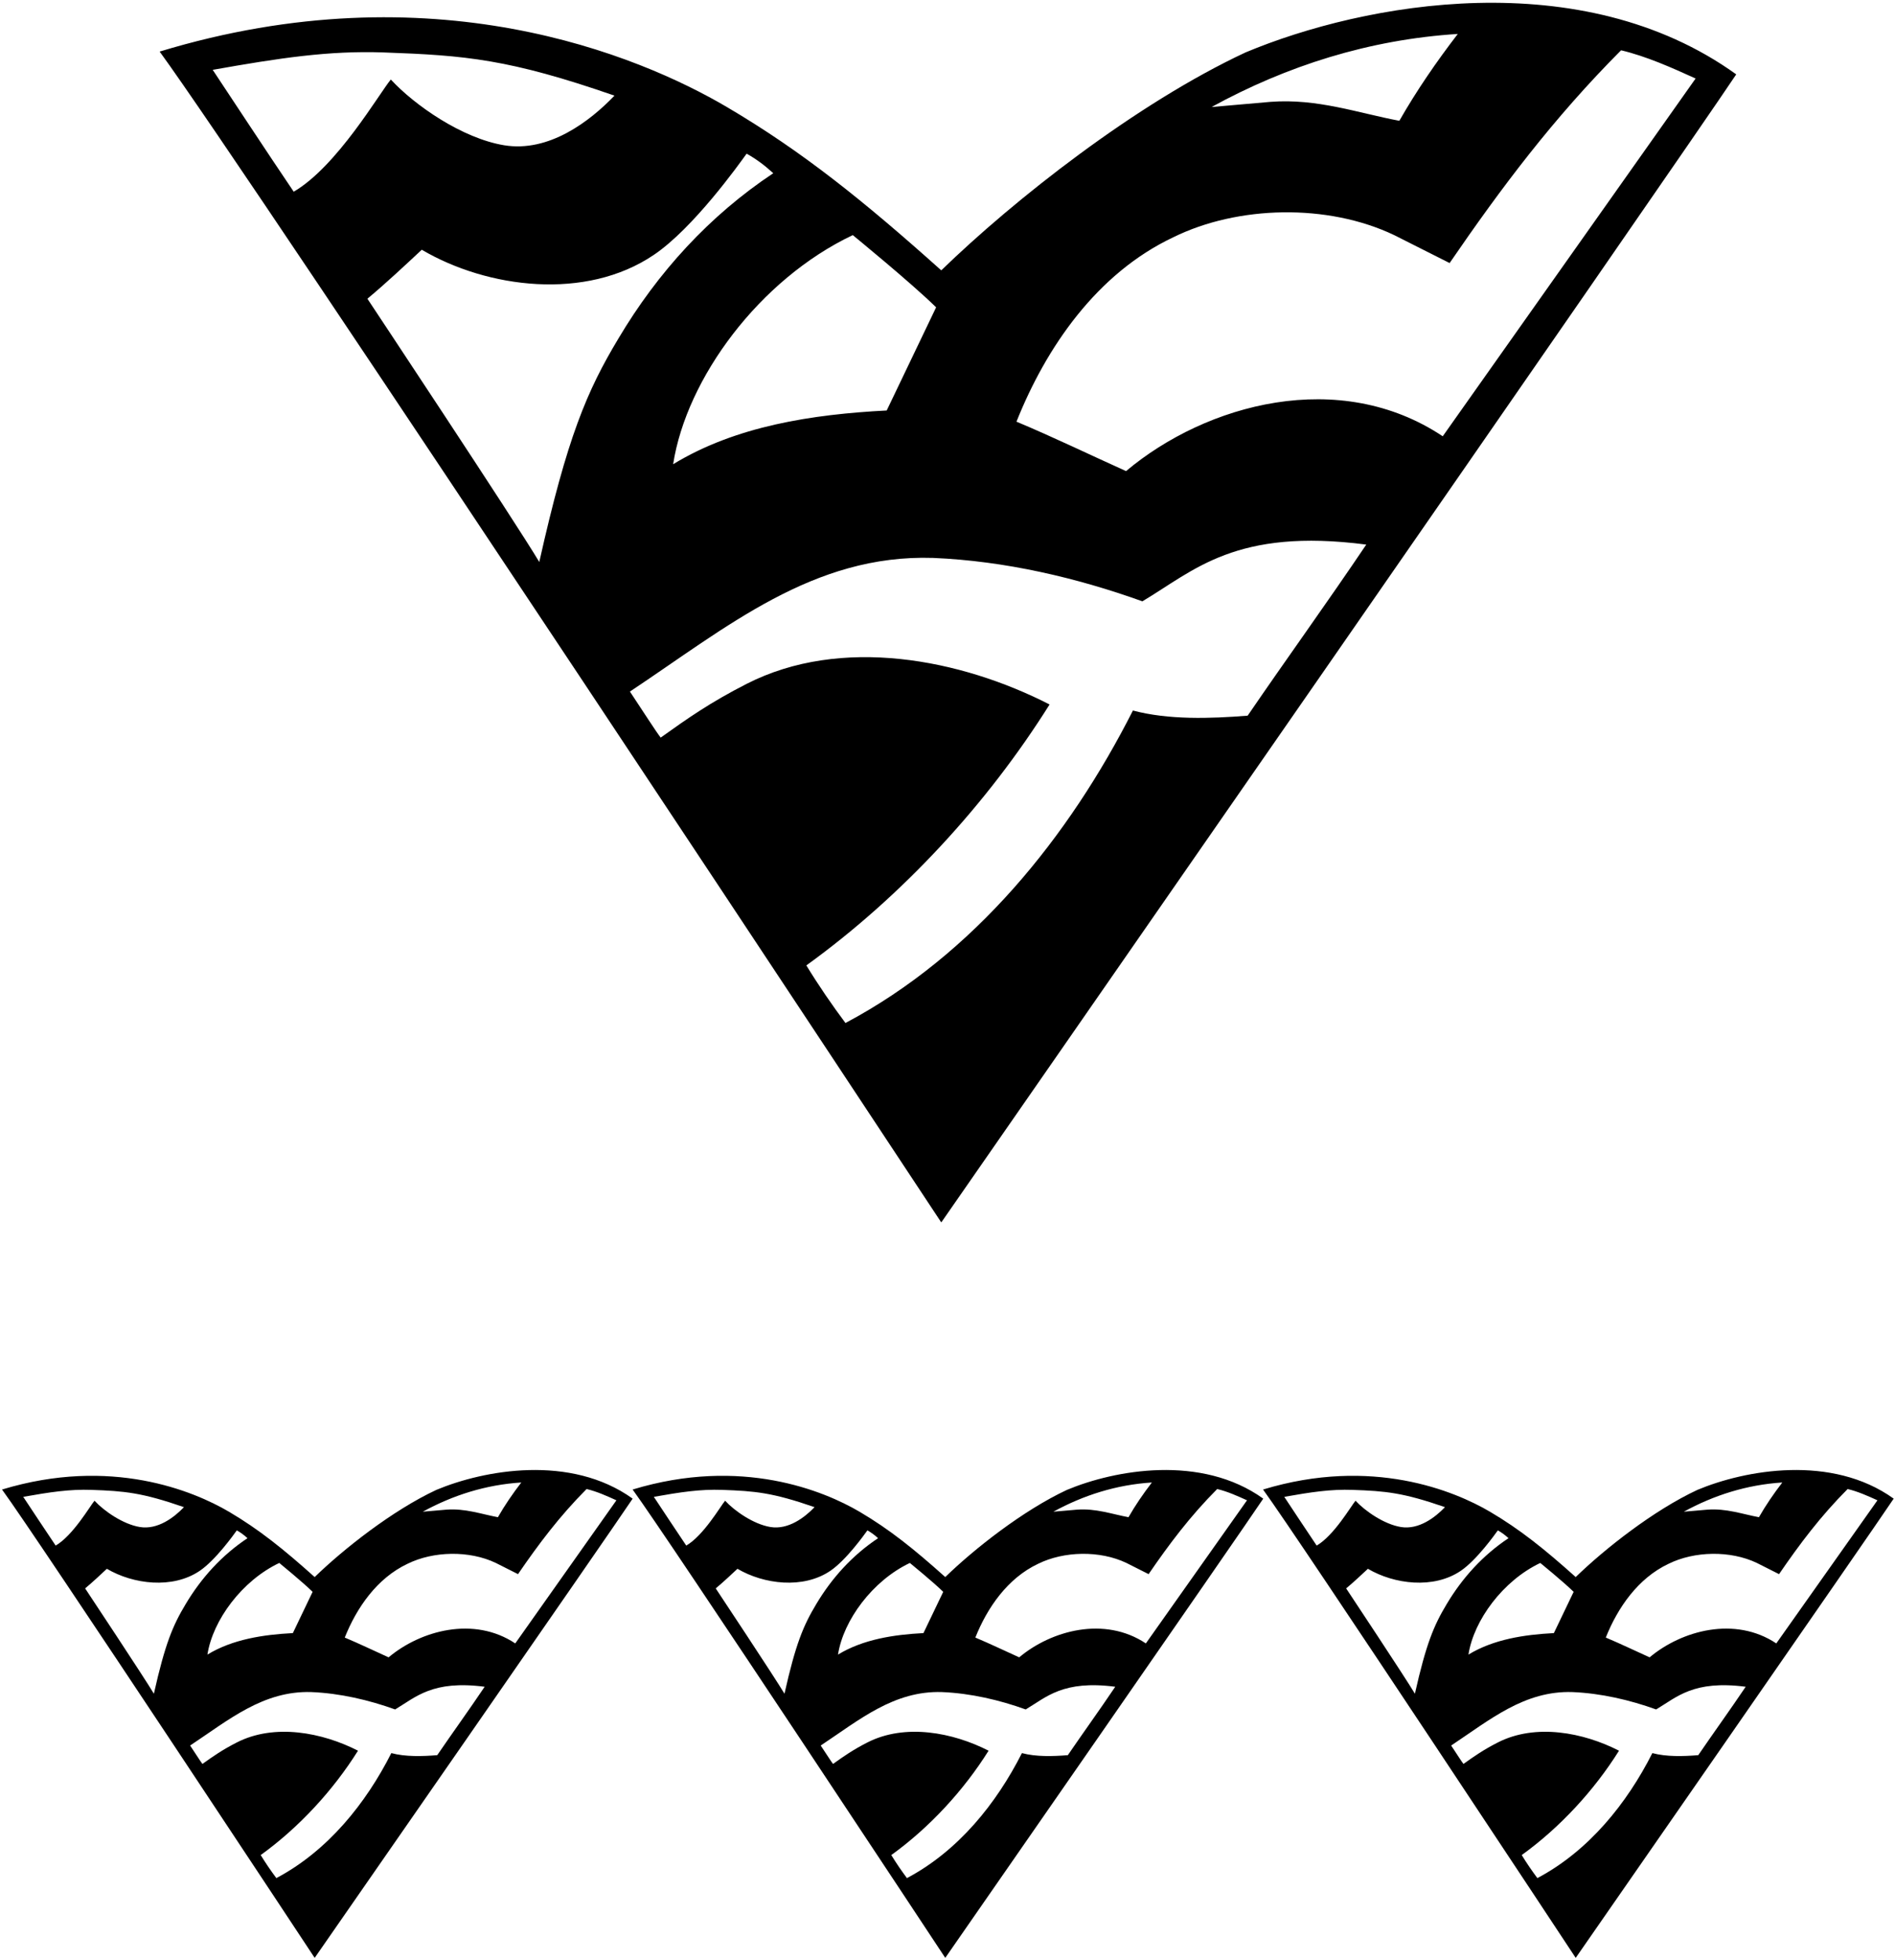 <?xml version="1.0" encoding="UTF-8"?>
<svg xmlns="http://www.w3.org/2000/svg" xmlns:xlink="http://www.w3.org/1999/xlink" width="441pt" height="456pt" viewBox="0 0 441 456" version="1.1">
<g id="surface1">
<path style=" stroke:none;fill-rule:nonzero;fill:rgb(0%,0%,0%);fill-opacity:1;" d="M 404.051 17.301 C 368.031 -8.602 317.551 0.602 289.852 12.199 C 264.352 24.102 235.969 46.473 219.051 62.898 C 201 46.75 186.75 35.25 169.152 24.898 C 148.641 12.836 100.5 -7.25 37.152 12 C 57.652 40 219.051 284.398 219.051 284.398 C 219.051 284.398 391.754 35.801 404.051 17.301 Z M 339.254 7.898 C 334.254 14.398 329.652 21.102 325.652 28.102 C 316.051 26.301 306.586 22.863 295.652 23.699 L 281.953 24.898 C 299.453 15.301 318.652 9.199 339.254 7.898 Z M 273.051 55.199 C 288.051 47.801 308.953 47.301 324.453 54.699 L 337.352 61.199 C 349.352 43.699 361.5 27.5 377.254 11.699 C 383.152 13.102 389.098 15.766 394.598 18.266 L 335.75 101.5 C 311.75 85.5 280.754 93.898 262.051 109.602 C 253.5 105.75 245.25 101.75 236.551 98.102 C 243.453 80.801 255.254 63.602 273.051 55.199 Z M 217.852 71.5 L 206.352 95.5 C 189.051 96.398 171.254 99.102 156.652 108 C 159.75 88 176.75 65 198.453 54.699 C 198.453 54.699 212.051 65.801 217.852 71.5 Z M 68.352 44.602 C 62.25 35.602 53 21.5 49.5 16.25 C 65 13.5 76.5 11.75 89.25 12.199 C 108.344 12.875 118.496 13.75 143 22.25 C 137.246 28.25 127.75 35.5 117.352 33.801 C 107.547 32.195 96.5 24.5 90.953 18.5 C 88.25 21.75 78.453 38.699 68.352 44.602 Z M 125.5 130.75 C 120 121.5 85.5 69.5 85.5 69.5 C 90 65.75 94.5 61.5 98.152 58.102 C 113.453 67.102 136.352 70 152.152 59.301 C 161.352 53.102 171.953 38.25 173.75 35.75 C 176 37 178 38.5 179.953 40.301 C 165.051 50.199 153.051 63.398 143.953 78.699 C 136.551 91 132 101.75 125.5 130.75 Z M 187.652 224.602 C 209.953 208.5 229.754 187 244.254 163.898 C 223.551 153.301 195.738 147.879 173.754 159.102 C 165.293 163.418 160.051 167.102 153.754 171.602 C 152.676 170.242 149.855 165.789 146.594 160.895 C 169.152 145.902 189.254 128.898 217.152 129.801 C 233.852 130.5 250.551 134.398 265.852 139.898 C 277.941 132.695 287.59 122.75 317.953 126.699 C 308.812 140.266 299.465 153.176 290.352 166.5 C 281.652 167.199 271.852 167.5 263.652 165.301 C 248.852 194.5 226.754 222.102 196.754 238 C 193.754 234 190.453 229.199 187.652 224.602 Z M 101.551 346.621 C 91.352 351.383 80 360.332 73.23 366.902 C 66.012 360.441 60.312 355.84 53.273 351.699 C 45.066 346.879 25.812 338.84 0.473 346.539 C 8.672 357.742 73.23 455.5 73.23 455.5 C 73.23 455.5 142.312 356.062 147.23 348.66 C 132.824 338.301 112.633 341.98 101.551 346.621 Z M 121.312 344.902 C 119.312 347.504 117.473 350.184 115.871 352.98 C 112.031 352.262 108.246 350.887 103.871 351.223 L 98.391 351.699 C 105.391 347.859 113.07 345.422 121.312 344.902 Z M 72.75 370.34 L 68.152 379.941 C 61.23 380.301 54.109 381.383 48.273 384.941 C 49.512 376.941 56.312 367.742 64.992 363.621 C 64.992 363.621 70.43 368.062 72.75 370.34 Z M 12.953 359.582 C 10.512 355.98 6.812 350.34 5.41 348.242 C 11.609 347.141 16.211 346.441 21.312 346.621 C 28.949 346.891 33.012 347.242 42.812 350.641 C 40.512 353.039 36.711 355.941 32.551 355.262 C 28.629 354.621 24.211 351.539 21.992 349.141 C 20.91 350.441 16.992 357.223 12.953 359.582 Z M 35.812 394.043 C 33.609 390.34 19.812 369.543 19.812 369.543 C 21.609 368.043 23.41 366.34 24.871 364.98 C 30.992 368.582 40.152 369.742 46.473 365.461 C 50.152 362.98 54.391 357.043 55.109 356.043 C 56.012 356.543 56.812 357.141 57.594 357.859 C 51.633 361.82 46.832 367.102 43.191 373.223 C 40.23 378.141 38.41 382.441 35.812 394.043 Z M 101.754 408.34 C 98.273 408.621 94.352 408.742 91.07 407.859 C 85.152 419.543 76.312 430.582 64.312 436.941 C 63.109 435.34 61.793 433.422 60.672 431.582 C 69.594 425.141 77.512 416.543 83.312 407.301 C 75.031 403.062 63.906 400.895 55.109 405.383 C 51.727 407.109 49.633 408.582 47.109 410.383 C 46.68 409.84 45.555 408.059 44.246 406.098 C 53.273 400.102 61.312 393.301 72.473 393.66 C 79.152 393.941 85.832 395.5 91.953 397.703 C 96.789 394.82 100.645 390.844 112.789 392.422 C 109.137 397.848 105.395 403.012 101.754 408.34 Z M 143.449 349.047 L 119.91 382.34 C 110.312 375.941 97.91 379.301 90.43 385.582 C 87.012 384.043 83.711 382.441 80.23 380.98 C 82.992 374.062 87.711 367.18 94.832 363.82 C 100.832 360.859 109.191 360.66 115.391 363.621 L 120.551 366.223 C 125.352 359.223 130.211 352.742 136.512 346.422 C 138.871 346.98 141.25 348.047 143.449 349.047 Z M 395.016 346.621 C 384.812 351.383 373.461 360.332 366.695 366.902 C 359.473 360.441 353.773 355.84 346.734 351.699 C 338.531 346.879 319.273 338.84 293.934 346.539 C 302.133 357.742 366.695 455.5 366.695 455.5 C 366.695 455.5 435.773 356.062 440.695 348.66 C 426.285 338.301 406.094 341.98 395.016 346.621 Z M 414.773 344.902 C 412.773 347.504 410.934 350.184 409.336 352.98 C 405.496 352.262 401.711 350.887 397.336 351.223 L 391.855 351.699 C 398.855 347.859 406.535 345.422 414.773 344.902 Z M 366.215 370.34 L 361.613 379.941 C 354.695 380.301 347.574 381.383 341.734 384.941 C 342.973 376.941 349.773 367.742 358.453 363.621 C 358.453 363.621 363.895 368.062 366.215 370.34 Z M 306.414 359.582 C 303.977 355.98 300.273 350.34 298.875 348.242 C 305.074 347.141 309.676 346.441 314.773 346.621 C 322.41 346.891 326.473 347.242 336.273 350.641 C 333.973 353.039 330.176 355.941 326.016 355.262 C 322.094 354.621 317.676 351.539 315.453 349.141 C 314.375 350.441 310.453 357.223 306.414 359.582 Z M 329.273 394.043 C 327.074 390.34 313.273 369.543 313.273 369.543 C 315.074 368.043 316.875 366.34 318.336 364.98 C 324.453 368.582 333.613 369.742 339.934 365.461 C 343.613 362.98 347.855 357.043 348.574 356.043 C 349.473 356.543 350.273 357.141 351.055 357.859 C 345.094 361.82 340.297 367.102 336.652 373.223 C 333.695 378.141 331.875 382.441 329.273 394.043 Z M 395.215 408.34 C 391.734 408.621 387.812 408.742 384.535 407.859 C 378.613 419.543 369.773 430.582 357.773 436.941 C 356.574 435.34 355.254 433.422 354.133 431.582 C 363.055 425.141 370.977 416.543 376.773 407.301 C 368.496 403.062 357.371 400.895 348.574 405.383 C 345.191 407.109 343.094 408.582 340.574 410.383 C 340.145 409.84 339.016 408.059 337.711 406.098 C 346.734 400.102 354.773 393.301 365.934 393.66 C 372.613 393.941 379.297 395.5 385.414 397.703 C 390.25 394.82 394.109 390.844 406.254 392.422 C 402.598 397.848 398.859 403.012 395.215 408.34 Z M 383.895 385.582 C 380.473 384.043 377.176 382.441 373.695 380.98 C 376.453 374.062 381.176 367.18 388.297 363.82 C 394.297 360.859 402.652 360.66 408.855 363.621 L 414.016 366.223 C 418.812 359.223 423.676 352.742 429.977 346.422 C 432.336 346.98 434.715 348.047 436.914 349.047 L 413.375 382.34 C 403.773 375.941 391.375 379.301 383.895 385.582 Z M 248.301 346.621 C 238.102 351.383 226.746 360.332 219.98 366.902 C 212.762 360.441 207.062 355.84 200.02 351.699 C 191.816 346.879 172.562 338.84 147.223 346.539 C 155.422 357.742 219.98 455.5 219.98 455.5 C 219.98 455.5 289.062 356.062 293.98 348.66 C 279.574 338.301 259.383 341.98 248.301 346.621 Z M 268.062 344.902 C 266.062 347.504 264.223 350.184 262.621 352.98 C 258.781 352.262 254.996 350.887 250.621 351.223 L 245.141 351.699 C 252.141 347.859 259.82 345.422 268.062 344.902 Z M 219.504 370.34 L 214.902 379.941 C 207.98 380.301 200.859 381.383 195.02 384.941 C 196.262 376.941 203.062 367.742 211.742 363.621 C 211.742 363.621 217.184 368.062 219.504 370.34 Z M 159.703 359.582 C 157.262 355.98 153.562 350.34 152.16 348.242 C 158.359 347.141 162.961 346.441 168.062 346.621 C 175.699 346.891 179.762 347.242 189.562 350.641 C 187.262 353.039 183.461 355.941 179.301 355.262 C 175.379 354.621 170.961 351.539 168.742 349.141 C 167.66 350.441 163.742 357.223 159.703 359.582 Z M 182.562 394.043 C 180.359 390.34 166.562 369.543 166.562 369.543 C 168.359 368.043 170.16 366.34 171.621 364.98 C 177.742 368.582 186.902 369.742 193.223 365.461 C 196.902 362.98 201.141 357.043 201.859 356.043 C 202.762 356.543 203.562 357.141 204.344 357.859 C 198.383 361.82 193.582 367.102 189.941 373.223 C 186.98 378.141 185.16 382.441 182.562 394.043 Z M 248.504 408.34 C 245.02 408.621 241.102 408.742 237.82 407.859 C 231.902 419.543 223.062 430.582 211.062 436.941 C 209.859 435.34 208.539 433.422 207.422 431.582 C 216.344 425.141 224.262 416.543 230.062 407.301 C 221.781 403.062 210.656 400.895 201.859 405.383 C 198.477 407.109 196.383 408.582 193.859 410.383 C 193.434 409.84 192.305 408.059 190.996 406.098 C 200.02 400.102 208.062 393.301 219.223 393.66 C 225.902 393.941 232.582 395.5 238.703 397.703 C 243.539 394.82 247.395 390.844 259.539 392.422 C 255.887 397.848 252.145 403.012 248.504 408.34 Z M 290.199 349.047 L 266.66 382.34 C 257.062 375.941 244.66 379.301 237.184 385.582 C 233.762 384.043 230.461 382.441 226.98 380.98 C 229.742 374.062 234.461 367.18 241.582 363.82 C 247.582 360.859 255.941 360.66 262.141 363.621 L 267.301 366.223 C 272.102 359.223 276.961 352.742 283.262 346.422 C 285.621 346.98 288 348.047 290.199 349.047 "/>
</g>
</svg>
